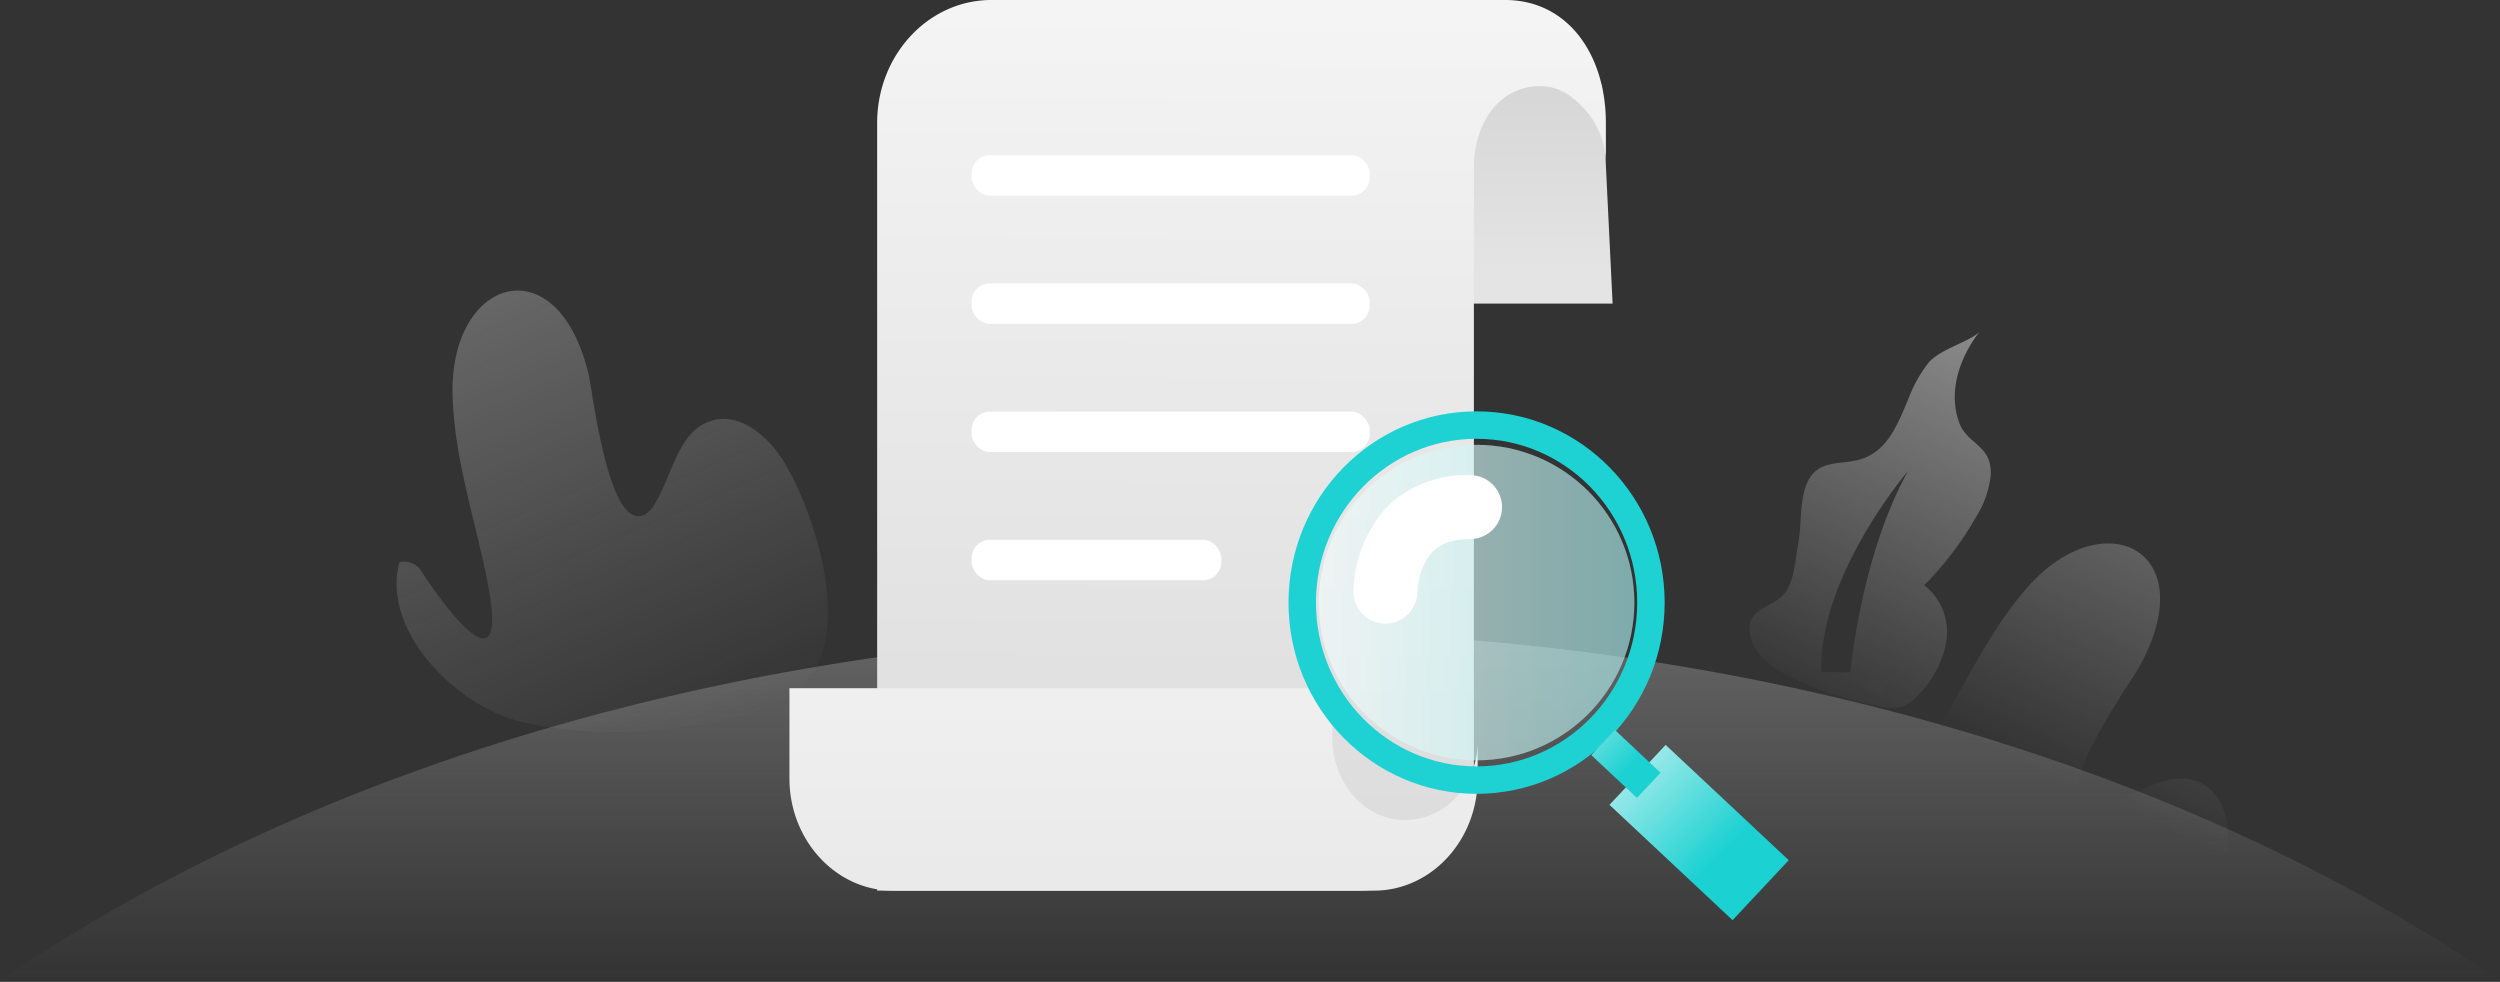 <svg xmlns="http://www.w3.org/2000/svg" xmlns:xlink="http://www.w3.org/1999/xlink" width="273.204" height="107.298" viewBox="0 0 273.204 107.298">
  <rect x="0" y="0" width="273.204" height="107.298" fill="#333333" stroke="none"/>
  <defs>
    <style>
      .cls-1 {
        fill: url(#linear-gradient);
      }

      .cls-2 {
        fill: url(#linear-gradient-2);
      }

      .cls-3 {
        fill: url(#linear-gradient-3);
      }

      .cls-4 {
        fill: url(#linear-gradient-4);
      }

      .cls-5 {
        fill: url(#linear-gradient-5);
      }

      .cls-6 {
        fill: url(#linear-gradient-6);
      }

      .cls-7 {
        fill: url(#linear-gradient-7);
      }

      .cls-11, .cls-8 {
        fill: #fff;
      }

      .cls-9 {
        fill: none;
        stroke: #1ed2d3;
        stroke-width: 3px;
      }

      .cls-10, .cls-11 {
        opacity: 0.4;
      }

      .cls-10 {
        fill: url(#linear-gradient-8);
      }

      .cls-12 {
        fill: url(#linear-gradient-9);
      }

      .cls-13 {
        fill: url(#linear-gradient-10);
      }
    </style>
    <linearGradient id="linear-gradient" x1="-0.47" y1="-1.86" x2="0.689" y2="1" gradientUnits="objectBoundingBox">
      <stop offset="0" stop-color="#d2d2d2"/>
      <stop offset="1" stop-color="#d2d2d2" stop-opacity="0"/>
    </linearGradient>
    <linearGradient id="linear-gradient-2" x1="1.19" y1="-1.109" x2="0.545" y2="0.556" xlink:href="#linear-gradient"/>
    <linearGradient id="linear-gradient-3" x1="0.5" y1="-2.212" x2="0.5" xlink:href="#linear-gradient"/>
    <linearGradient id="linear-gradient-4" x1="1.001" y1="-0.978" x2="0.388" y2="1.047" xlink:href="#linear-gradient"/>
    <linearGradient id="linear-gradient-5" x1="0.5" y1="0.071" x2="0.5" y2="0.846" gradientUnits="objectBoundingBox">
      <stop offset="0" stop-color="#d7d7d7"/>
      <stop offset="1" stop-color="#e4e4e4"/>
    </linearGradient>
    <linearGradient id="linear-gradient-6" x1="0.501" y1="0.012" x2="0.496" y2="0.952" gradientUnits="objectBoundingBox">
      <stop offset="0" stop-color="#f4f4f4"/>
      <stop offset="0.96" stop-color="#ddddde"/>
    </linearGradient>
    <linearGradient id="linear-gradient-7" x1="0.5" y1="0.913" x2="0.5" y2="0.067" gradientUnits="objectBoundingBox">
      <stop offset="0" stop-color="#eaeaea"/>
      <stop offset="1" stop-color="#efeff0"/>
    </linearGradient>
    <linearGradient id="linear-gradient-8" y1="0.5" x2="1" y2="0.5" gradientUnits="objectBoundingBox">
      <stop offset="0" stop-color="#dff6f4"/>
      <stop offset="1" stop-color="#1bd1d2"/>
    </linearGradient>
    <linearGradient id="linear-gradient-9" x1="0.512" y1="-0.409" x2="0.497" y2="0.688" xlink:href="#linear-gradient-8"/>
    <linearGradient id="linear-gradient-10" x1="0.489" y1="-1.356" x2="0.501" y2="0.583" xlink:href="#linear-gradient-8"/>
  </defs>
  <g id="页面-1" transform="translate(0 -53.372)">
    <g id="空状态图标备份" transform="translate(0 53.372)">
      <g id="编组-11">
        <g id="编组-2备份-6" transform="translate(0 31.759)">
          <path id="路径" class="cls-1" d="M69.456,143.143c-5.835-2.64-12.162-9.722-10.369-16.385a2.168,2.168,0,0,1,2.349.91s10.123,15.813,7.283,1.265c-1.338-6.836-3.641-13.445-3.823-20.509-.3-12.836,11.479-16.4,14.865-2.212.446,1.875,2.157,17.123,6.054,15.375a2.732,2.732,0,0,0,1.165-1.183c1.975-3.241,2.567-8,6.19-9.1,3.177-1,6.308,1.757,8.019,4.606,3.469,5.79,8.111,20.181,1.011,25.06s-25.016,5.653-32.681,2.24Z" transform="translate(-15.438 -97.072)"/>
          <path id="路径-2" data-name="路径" class="cls-2" d="M272.609,168.379c-2.567-5.872-2.5-15.366,3.323-19.117a2.157,2.157,0,0,1,1.1,2.284s-3.1,18.525,4.552,5.827c3.641-5.981,6.372-12.417,10.924-17.778,8.366-9.777,19.517-4.47,12.517,8.32-.91,1.693-9.886,14.146-5.826,15.475a2.79,2.79,0,0,0,1.657-.1c3.641-1.074,7.282-4.205,10.723-2.621,3.022,1.393,3.5,5.526,2.859,8.794-1.311,6.618-7.736,14.019-16.276,12.872-8.721-1.183-22.167-6.218-25.527-13.892Z" transform="translate(-71.175 -106.914)"/>
          <path id="路径-3" data-name="路径" class="cls-3" d="M273.2,185.738c-34.328-23.55-82.839-38.233-136.6-38.233S34.328,162.188,0,185.738Z" transform="translate(0 -110.318)"/>
          <path id="形状结合" class="cls-4" d="M284.489,103.06c-2.175,2.731-3.568,6.6-2.267,10.059.9,2.385,3.614,2.4,3.423,5.717a10.811,10.811,0,0,1-1.657,4.643,35.333,35.333,0,0,1-5.608,7.364,6.473,6.473,0,0,1,2.43,5.99,10.75,10.75,0,0,1-3.067,5.981,4.348,4.348,0,0,1-1.821,1.311,4.669,4.669,0,0,1-2.094,0A36.437,36.437,0,0,1,264.061,141c-1.93-.919-3.9-2.176-4.551-4.179-.751-2.3.442-3.028,1.746-3.749l.336-.186a4.4,4.4,0,0,0,1.731-1.436c.956-1.565.984-3.659,1.321-5.407.491-2.576-.237-7.273,2.986-8.283,1.247-.392,2.6-.3,3.85-.7,2.709-.862,3.831-3.411,4.917-5.987l.2-.469a15.323,15.323,0,0,1,2.232-4.058C280.192,104.954,283.579,104.17,284.489,103.06Zm-7.865,15.285s-9.8,11.433-9.485,22h3.168S271.453,127.6,276.623,118.345Z" transform="translate(-68.098 -98.645)"/>
        </g>
        <g id="资源-1" transform="translate(86.271)">
          <path id="路径-4" data-name="路径" class="cls-5" d="M97.011,12H113.78c.231,0,.175.167.337.317.192.179.181.378.181.672l1.136,23.344H97V12.007Z" transform="translate(-25.477 -3.152)"/>
          <path id="路径-5" data-name="路径" class="cls-6" d="M13,13.431v83.9H65.722c6.9,0,12.489-6.014,12.489-13.431V18.325c0-4.682,2.617-8.761,6.967-8.9,2.149-.071,3.5.8,5.041,2.408a8.874,8.874,0,0,1,2.416,6.137v-4.54C92.634,6.013,88.517,0,81.618,0H25.491C18.592,0,13,6.013,13,13.431Z" transform="translate(-3.414 0)"/>
          <path id="路径-6" data-name="路径" class="cls-7" d="M67.023,116.4c-4.35-.14-7.7-4.249-7.7-8.956V102H0v9.847c0,6.778,5.076,12.274,11.337,12.274H63.876c6.26,0,11.335-5.5,11.335-12.274v-4.053a8.964,8.964,0,0,1-2.41,6.182,7.625,7.625,0,0,1-5.777,2.427Z" transform="translate(0 -26.79)"/>
          <rect id="矩形" class="cls-8" width="43.504" height="4.424" rx="2" transform="translate(19.909 16.959)"/>
          <rect id="矩形-2" data-name="矩形" class="cls-8" width="43.504" height="4.424" rx="2" transform="translate(19.909 30.969)"/>
          <rect id="矩形-3" data-name="矩形" class="cls-8" width="43.504" height="4.424" rx="2" transform="translate(19.909 44.979)"/>
          <rect id="矩形-4" data-name="矩形" class="cls-8" width="27.282" height="4.424" rx="2" transform="translate(19.909 58.988)"/>
        </g>
        <g id="编组-3" transform="translate(142.31 46.453)">
          <ellipse id="椭圆形" class="cls-9" cx="19.053" cy="19.399" rx="19.053" ry="19.399" transform="translate(0 0)"/>
          <circle id="椭圆形-2" data-name="椭圆形" class="cls-10" cx="17.241" cy="17.241" r="17.241" transform="translate(1.812 2.157)"/>
          <circle id="椭圆形-3" data-name="椭圆形" class="cls-11" cx="17.241" cy="17.241" r="17.241" transform="translate(1.812 2.157)"/>
          <path id="路径-7" data-name="路径" class="cls-8" d="M11.08,23.642h0A3.477,3.477,0,0,1,7.6,20.178a14.1,14.1,0,0,1,3.747-9.373A12.4,12.4,0,0,1,20.359,7.42a3.494,3.494,0,0,1-.047,6.989c-3.181,0-4.29,1.421-4.872,2.508a8.074,8.074,0,0,0-.853,3.261A3.508,3.508,0,0,1,11.08,23.642Z" transform="translate(-1.997 -1.949)"/>
          <path id="矩形-5" data-name="矩形" class="cls-12" d="M0,0H8.976V18.425H0Z" transform="matrix(0.684, -0.73, 0.73, 0.684, 33.576, 41.502)"/>
          <path id="矩形-6" data-name="矩形" class="cls-13" d="M0,0H3.769V6.836H0Z" transform="matrix(0.684, -0.73, 0.73, 0.684, 31.589, 36.068)"/>
        </g>
      </g>
    </g>
  </g>
</svg>
